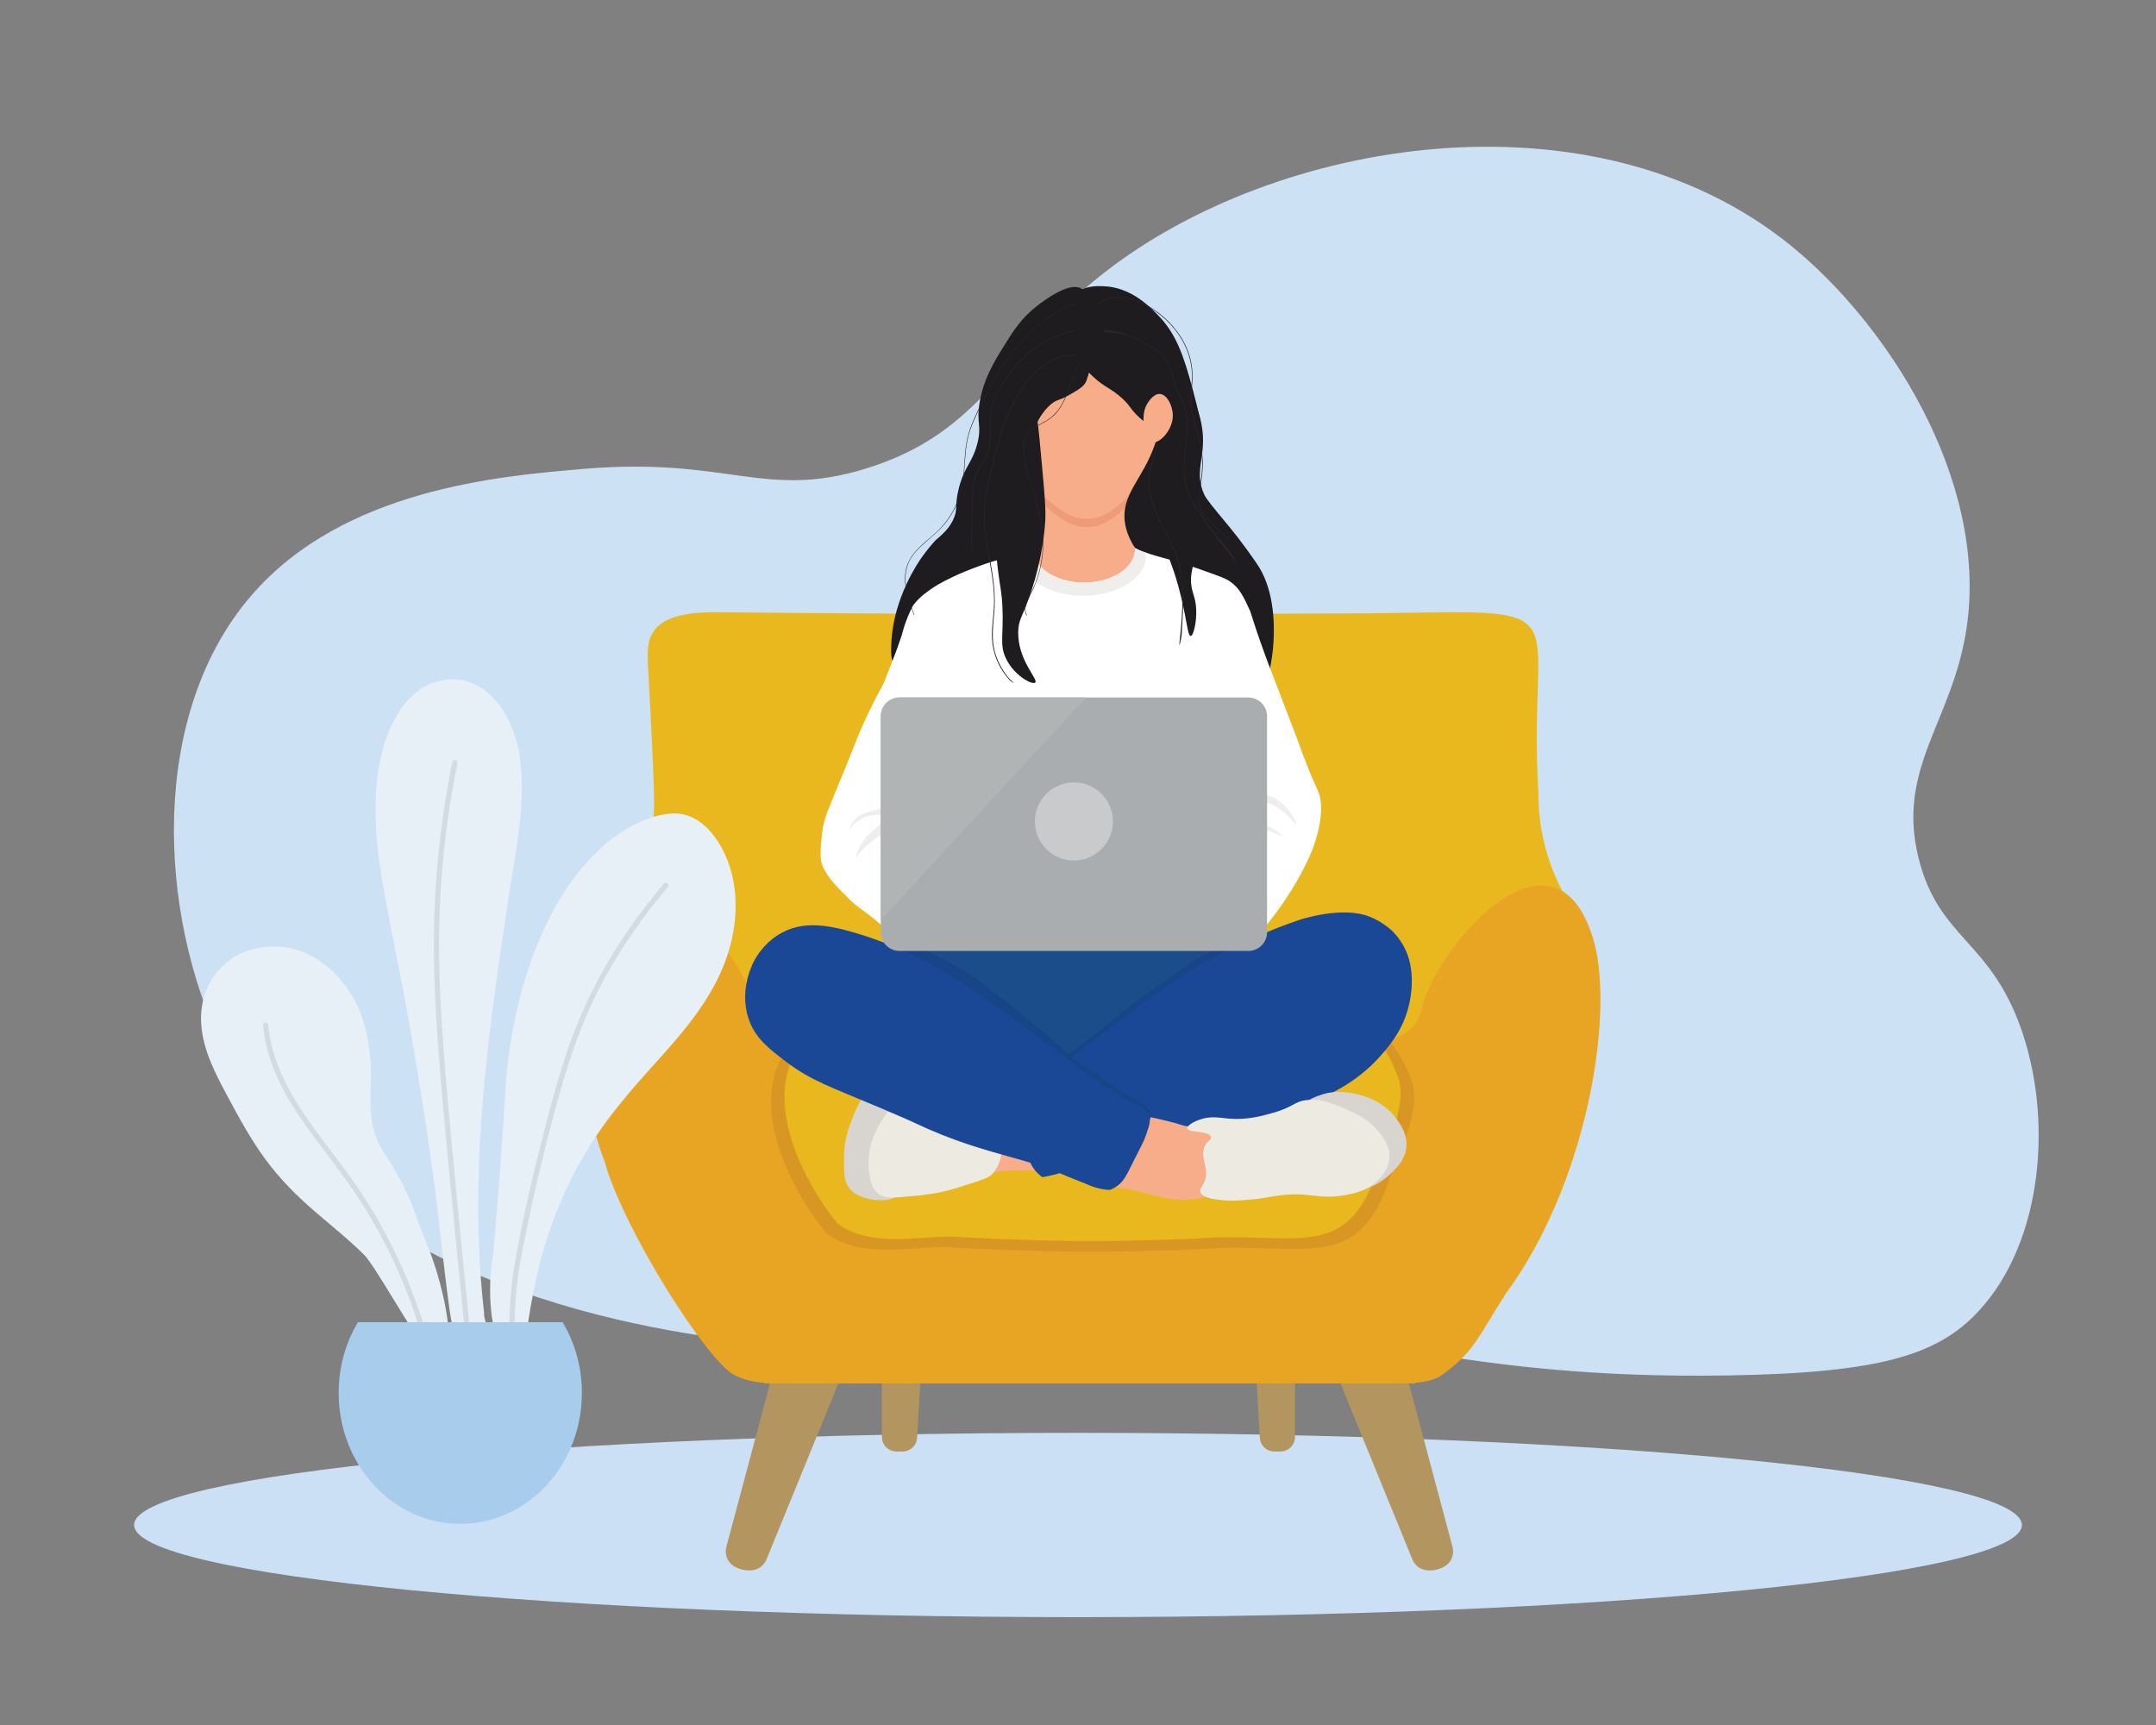 <?xml version="1.0" encoding="UTF-8"?>
<svg xmlns="http://www.w3.org/2000/svg" xmlns:xlink="http://www.w3.org/1999/xlink" width="5000" height="4000" viewBox="0 0 5000 4000">
<rect x="0" y="0" width="5000" height="4000" fill="#808080" stroke="none"/>
<defs>
<clipPath id="clip-0">

</clipPath>
<clipPath id="clip-1">
<path clip-rule="nonzero" d="M 1754.828 3082 C 1572.699 3013.77 1394.281 2928.199 1221.078 2838.578 C 1122.48 2787.551 1026.551 2731.43 930.945 2674.719 C 837.457 2619.27 741.781 2567.648 648.715 2511.512 C 552.27 2453.34 463.898 2383.879 398.883 2288.988 C 341.375 2205.07 302.508 2108.27 282.941 2007.621 C 242.578 1800 289.93 1586.699 403.035 1411.379 C 522.238 1226.602 704.172 1093.488 908.863 1028.23 C 1017.641 993.551 1131.602 977.148 1245.371 977.461 C 1365.18 977.781 1481.48 999.77 1597.699 1028.07 C 1712.121 1055.93 1826.801 1085.34 1944.941 1088.391 C 2047.93 1091.059 2150.93 1075.93 2249.969 1047.039 C 2453.309 987.73 2638.281 873.52 2804.262 740.66 C 2887.922 673.691 2967.762 601.398 3043.641 525.199 C 3109.602 458.961 3174.559 391.609 3254.699 343.398 C 3415.68 246.539 3612.5 238.121 3790.852 279.789 C 3982.398 324.551 4155.32 439.09 4262.172 611.199 C 4311.539 690.719 4344.699 779.512 4371.828 869.34 C 4401.73 968.379 4418.309 1072.07 4419.691 1175.84 C 4422.57 1392.27 4322.41 1587.172 4295.141 1798.551 C 4281.16 1906.922 4286.891 2020.73 4337.102 2119.07 C 4355.391 2154.879 4377.781 2187.621 4404.691 2217.031 C 4433.461 2248.48 4463.039 2278.32 4488.031 2313.262 C 4583.191 2446.262 4652.52 2616.93 4639.051 2784.422 C 4623.789 2974.141 4493.121 3114.922 4332.738 3193 C 4279.238 3219.039 4221.941 3239.98 4163.879 3251.719 C 4106.879 3263.238 4048.699 3265.199 3990.789 3266.48 C 3931.73 3267.781 3872.809 3267.059 3813.879 3262.461 C 3652.34 3249.84 3496.648 3202.281 3334.922 3190.641 C 3138.02 3176.461 2940.781 3193.109 2744.078 3202.809 C 2528.879 3213.43 2312.891 3213.891 2099.891 3176.16 C 1982.379 3155.34 1867.039 3123.539 1754.828 3082 C 1748.66 3079.711 1746.012 3089.852 1752.129 3092.109 C 1976.18 3175.078 2210.68 3214.371 2448.281 3219.301 C 2657.488 3223.648 2865.93 3203.18 3074.891 3197.148 C 3174.578 3194.27 3274.5 3195.051 3373.879 3204.359 C 3451.828 3211.66 3527.82 3226.629 3604.32 3242.781 C 3691.691 3261.211 3780.52 3272.512 3869.621 3276.328 C 3983.828 3281.23 4105.898 3282.281 4216.66 3249.379 C 4338.531 3213.172 4458.18 3147.629 4541.738 3047.57 C 4605.078 2971.73 4643.23 2877.262 4649.738 2777.211 C 4656.102 2679.52 4634 2581.82 4597.578 2492.109 C 4572.102 2429.371 4539.551 2369.07 4500.98 2313.871 C 4477.16 2279.781 4449.66 2249.73 4421.309 2219.711 C 4390.352 2186.949 4364.609 2151.16 4344.191 2110.41 C 4227.52 1877.609 4357.02 1615.051 4407.57 1383.609 C 4448.621 1195.75 4427.82 1004.52 4367.719 823.211 C 4337.949 733.371 4301.23 646.539 4246.789 569.422 C 4182.211 477.93 4097.43 402.441 4000.891 348.859 C 3871.059 276.801 3717.711 241.199 3570.488 245.648 C 3461.012 248.961 3350.898 274.84 3255.23 330.98 C 3176.73 377.031 3112.02 441.34 3048 506.121 C 2740.84 816.891 2332.949 1118.191 1880.09 1073.891 C 1752.52 1061.41 1629.488 1022.199 1504.391 995.77 C 1392.121 972.051 1277.781 961.809 1163.289 969.672 C 946.461 984.57 733.328 1062.309 566.215 1207.75 C 415.039 1339.32 302.531 1522.879 268.809 1725.43 C 235.492 1925.539 280.551 2141.102 397.703 2305.148 C 461.301 2394.211 545.25 2460.66 636.934 2516.539 C 732.941 2575.059 832.125 2628.211 928.824 2685.57 C 1028.07 2744.43 1127.73 2802.539 1230.32 2855.031 C 1309.199 2895.398 1389.488 2933.238 1469.68 2970.762 C 1562.539 3014.219 1656.25 3056.199 1752.129 3092.109 C 1758.289 3094.422 1760.941 3084.289 1754.828 3082 Z M 1754.828 3082 "/>
</clipPath>
<clipPath id="clip-2">
<path clip-rule="nonzero" d="M 1754.828 3082 C 1572.699 3013.77 1394.281 2928.199 1221.078 2838.578 C 1122.48 2787.551 1026.551 2731.43 930.945 2674.719 C 837.457 2619.27 741.781 2567.648 648.715 2511.512 C 552.27 2453.34 463.898 2383.879 398.883 2288.988 C 341.375 2205.07 302.508 2108.27 282.941 2007.621 C 242.578 1800 289.93 1586.699 403.035 1411.379 C 522.238 1226.602 704.172 1093.488 908.863 1028.23 C 1017.641 993.551 1131.602 977.148 1245.371 977.461 C 1365.18 977.781 1481.48 999.77 1597.699 1028.07 C 1712.121 1055.93 1826.801 1085.34 1944.941 1088.391 C 2047.93 1091.059 2150.93 1075.93 2249.969 1047.039 C 2453.309 987.73 2638.281 873.52 2804.262 740.66 C 2887.922 673.691 2967.762 601.398 3043.641 525.199 C 3109.602 458.961 3174.559 391.609 3254.699 343.398 C 3415.68 246.539 3612.5 238.121 3790.852 279.789 C 3982.398 324.551 4155.32 439.09 4262.172 611.199 C 4311.539 690.719 4344.699 779.512 4371.828 869.34 C 4401.73 968.379 4418.309 1072.07 4419.691 1175.84 C 4422.57 1392.27 4322.41 1587.172 4295.141 1798.551 C 4281.16 1906.922 4286.891 2020.73 4337.102 2119.07 C 4355.391 2154.879 4377.781 2187.621 4404.691 2217.031 C 4433.461 2248.48 4463.039 2278.32 4488.031 2313.262 C 4583.191 2446.262 4652.52 2616.93 4639.051 2784.422 C 4623.789 2974.141 4493.121 3114.922 4332.738 3193 C 4279.238 3219.039 4221.941 3239.98 4163.879 3251.719 C 4106.879 3263.238 4048.699 3265.199 3990.789 3266.48 C 3931.73 3267.781 3872.809 3267.059 3813.879 3262.461 C 3652.34 3249.84 3496.648 3202.281 3334.922 3190.641 C 3138.02 3176.461 2940.781 3193.109 2744.078 3202.809 C 2528.879 3213.43 2312.891 3213.891 2099.891 3176.16 C 1982.379 3155.34 1867.039 3123.539 1754.828 3082 C 1748.66 3079.711 1746.012 3089.852 1752.129 3092.109 C 1976.18 3175.078 2210.68 3214.371 2448.281 3219.301 C 2657.488 3223.648 2865.93 3203.18 3074.891 3197.148 C 3174.578 3194.27 3274.5 3195.051 3373.879 3204.359 C 3451.828 3211.66 3527.82 3226.629 3604.32 3242.781 C 3691.691 3261.211 3780.52 3272.512 3869.621 3276.328 C 3983.828 3281.23 4105.898 3282.281 4216.66 3249.379 C 4338.531 3213.172 4458.18 3147.629 4541.738 3047.57 C 4605.078 2971.73 4643.23 2877.262 4649.738 2777.211 C 4656.102 2679.52 4634 2581.82 4597.578 2492.109 C 4572.102 2429.371 4539.551 2369.07 4500.98 2313.871 C 4477.16 2279.781 4449.66 2249.73 4421.309 2219.711 C 4390.352 2186.949 4364.609 2151.16 4344.191 2110.41 C 4227.52 1877.609 4357.02 1615.051 4407.57 1383.609 C 4448.621 1195.75 4427.82 1004.52 4367.719 823.211 C 4337.949 733.371 4301.23 646.539 4246.789 569.422 C 4182.211 477.93 4097.43 402.441 4000.891 348.859 C 3871.059 276.801 3717.711 241.199 3570.488 245.648 C 3461.012 248.961 3350.898 274.84 3255.23 330.98 C 3176.73 377.031 3112.02 441.34 3048 506.121 C 2740.84 816.891 2332.949 1118.191 1880.09 1073.891 C 1752.52 1061.41 1629.488 1022.199 1504.391 995.77 C 1392.121 972.051 1277.781 961.809 1163.289 969.672 C 946.461 984.57 733.328 1062.309 566.215 1207.75 C 415.039 1339.32 302.531 1522.879 268.809 1725.43 C 235.492 1925.539 280.551 2141.102 397.703 2305.148 C 461.301 2394.211 545.25 2460.66 636.934 2516.539 C 732.941 2575.059 832.125 2628.211 928.824 2685.57 C 1028.07 2744.43 1127.73 2802.539 1230.32 2855.031 C 1309.199 2895.398 1389.488 2933.238 1469.68 2970.762 C 1562.539 3014.219 1656.25 3056.199 1752.129 3092.109 C 1758.289 3094.422 1760.941 3084.289 1754.828 3082 "/>
</clipPath>
<linearGradient id="linear-pattern-0" gradientUnits="userSpaceOnUse" x1="-0.005" y1="0" x2="1.001" y2="0" gradientTransform="matrix(4392.71, 0, 0, 4392.71, 258.125, 1762.08)">
<stop offset="0" stop-color="rgb(91.763%, 95.293%, 98.038%)" stop-opacity="1"/>
<stop offset="0.016" stop-color="rgb(91.637%, 95.201%, 98.009%)" stop-opacity="1"/>
<stop offset="0.031" stop-color="rgb(91.322%, 94.975%, 97.937%)" stop-opacity="1"/>
<stop offset="0.047" stop-color="rgb(90.947%, 94.704%, 97.85%)" stop-opacity="1"/>
<stop offset="0.062" stop-color="rgb(90.57%, 94.432%, 97.765%)" stop-opacity="1"/>
<stop offset="0.078" stop-color="rgb(90.195%, 94.16%, 97.678%)" stop-opacity="1"/>
<stop offset="0.094" stop-color="rgb(89.818%, 93.89%, 97.592%)" stop-opacity="1"/>
<stop offset="0.109" stop-color="rgb(89.442%, 93.619%, 97.505%)" stop-opacity="1"/>
<stop offset="0.125" stop-color="rgb(89.066%, 93.347%, 97.418%)" stop-opacity="1"/>
<stop offset="0.141" stop-color="rgb(88.69%, 93.076%, 97.333%)" stop-opacity="1"/>
<stop offset="0.156" stop-color="rgb(88.313%, 92.804%, 97.246%)" stop-opacity="1"/>
<stop offset="0.172" stop-color="rgb(87.938%, 92.534%, 97.16%)" stop-opacity="1"/>
<stop offset="0.188" stop-color="rgb(87.561%, 92.262%, 97.073%)" stop-opacity="1"/>
<stop offset="0.203" stop-color="rgb(87.186%, 91.991%, 96.988%)" stop-opacity="1"/>
<stop offset="0.219" stop-color="rgb(86.809%, 91.719%, 96.901%)" stop-opacity="1"/>
<stop offset="0.234" stop-color="rgb(86.432%, 91.447%, 96.814%)" stop-opacity="1"/>
<stop offset="0.25" stop-color="rgb(86.057%, 91.177%, 96.729%)" stop-opacity="1"/>
<stop offset="0.266" stop-color="rgb(85.68%, 90.906%, 96.642%)" stop-opacity="1"/>
<stop offset="0.281" stop-color="rgb(85.304%, 90.634%, 96.556%)" stop-opacity="1"/>
<stop offset="0.297" stop-color="rgb(84.927%, 90.363%, 96.469%)" stop-opacity="1"/>
<stop offset="0.312" stop-color="rgb(84.552%, 90.091%, 96.382%)" stop-opacity="1"/>
<stop offset="0.328" stop-color="rgb(84.175%, 89.819%, 96.297%)" stop-opacity="1"/>
<stop offset="0.344" stop-color="rgb(83.8%, 89.549%, 96.21%)" stop-opacity="1"/>
<stop offset="0.359" stop-color="rgb(83.423%, 89.278%, 96.124%)" stop-opacity="1"/>
<stop offset="0.375" stop-color="rgb(83.047%, 89.006%, 96.037%)" stop-opacity="1"/>
<stop offset="0.391" stop-color="rgb(82.671%, 88.734%, 95.952%)" stop-opacity="1"/>
<stop offset="0.406" stop-color="rgb(82.295%, 88.463%, 95.865%)" stop-opacity="1"/>
<stop offset="0.422" stop-color="rgb(81.918%, 88.193%, 95.778%)" stop-opacity="1"/>
<stop offset="0.438" stop-color="rgb(81.543%, 87.921%, 95.692%)" stop-opacity="1"/>
<stop offset="0.453" stop-color="rgb(81.166%, 87.65%, 95.605%)" stop-opacity="1"/>
<stop offset="0.469" stop-color="rgb(80.791%, 87.378%, 95.52%)" stop-opacity="1"/>
<stop offset="0.484" stop-color="rgb(80.414%, 87.106%, 95.433%)" stop-opacity="1"/>
<stop offset="0.5" stop-color="rgb(80.038%, 86.836%, 95.348%)" stop-opacity="1"/>
<stop offset="0.516" stop-color="rgb(79.662%, 86.565%, 95.261%)" stop-opacity="1"/>
<stop offset="0.531" stop-color="rgb(79.286%, 86.293%, 95.174%)" stop-opacity="1"/>
<stop offset="0.547" stop-color="rgb(78.909%, 86.021%, 95.088%)" stop-opacity="1"/>
<stop offset="0.562" stop-color="rgb(78.534%, 85.75%, 95.001%)" stop-opacity="1"/>
<stop offset="0.578" stop-color="rgb(78.157%, 85.478%, 94.916%)" stop-opacity="1"/>
<stop offset="0.594" stop-color="rgb(77.782%, 85.208%, 94.829%)" stop-opacity="1"/>
<stop offset="0.609" stop-color="rgb(77.405%, 84.937%, 94.743%)" stop-opacity="1"/>
<stop offset="0.625" stop-color="rgb(77.029%, 84.665%, 94.656%)" stop-opacity="1"/>
<stop offset="0.641" stop-color="rgb(76.653%, 84.393%, 94.569%)" stop-opacity="1"/>
<stop offset="0.656" stop-color="rgb(76.277%, 84.122%, 94.484%)" stop-opacity="1"/>
<stop offset="0.672" stop-color="rgb(75.9%, 83.852%, 94.397%)" stop-opacity="1"/>
<stop offset="0.688" stop-color="rgb(75.525%, 83.58%, 94.312%)" stop-opacity="1"/>
<stop offset="0.703" stop-color="rgb(75.148%, 83.308%, 94.225%)" stop-opacity="1"/>
<stop offset="0.719" stop-color="rgb(74.773%, 83.037%, 94.138%)" stop-opacity="1"/>
<stop offset="0.734" stop-color="rgb(74.396%, 82.765%, 94.052%)" stop-opacity="1"/>
<stop offset="0.75" stop-color="rgb(74.02%, 82.495%, 93.965%)" stop-opacity="1"/>
<stop offset="0.766" stop-color="rgb(73.643%, 82.224%, 93.88%)" stop-opacity="1"/>
<stop offset="0.781" stop-color="rgb(73.268%, 81.952%, 93.793%)" stop-opacity="1"/>
<stop offset="0.797" stop-color="rgb(72.891%, 81.68%, 93.707%)" stop-opacity="1"/>
<stop offset="0.812" stop-color="rgb(72.516%, 81.409%, 93.62%)" stop-opacity="1"/>
<stop offset="0.828" stop-color="rgb(72.139%, 81.137%, 93.533%)" stop-opacity="1"/>
<stop offset="0.844" stop-color="rgb(71.762%, 80.867%, 93.448%)" stop-opacity="1"/>
<stop offset="0.859" stop-color="rgb(71.387%, 80.595%, 93.361%)" stop-opacity="1"/>
<stop offset="0.875" stop-color="rgb(71.01%, 80.324%, 93.275%)" stop-opacity="1"/>
<stop offset="0.891" stop-color="rgb(70.634%, 80.052%, 93.188%)" stop-opacity="1"/>
<stop offset="0.906" stop-color="rgb(70.258%, 79.781%, 93.103%)" stop-opacity="1"/>
<stop offset="0.922" stop-color="rgb(69.882%, 79.51%, 93.016%)" stop-opacity="1"/>
<stop offset="0.938" stop-color="rgb(69.505%, 79.239%, 92.929%)" stop-opacity="1"/>
<stop offset="0.953" stop-color="rgb(69.13%, 78.967%, 92.844%)" stop-opacity="1"/>
<stop offset="0.969" stop-color="rgb(68.753%, 78.696%, 92.757%)" stop-opacity="1"/>
<stop offset="0.984" stop-color="rgb(68.378%, 78.424%, 92.671%)" stop-opacity="1"/>
<stop offset="1" stop-color="rgb(68.016%, 78.163%, 92.587%)" stop-opacity="1"/>
</linearGradient>
</defs>

<g clip-path="url(#clip-0)">
<g clip-path="url(#clip-1)">
<g clip-path="url(#clip-2)">
<path fill-rule="nonzero" fill="url(#linear-pattern-0)" d="M 235.492 238.121 L 235.492 3282.281 L 4656.102 3282.281 L 4656.102 238.121 Z M 235.492 238.121 "/>
</g>
</g>
</g>
<path fill-rule="nonzero" fill="rgb(80.077%, 88.281%, 95.702%)" fill-opacity="1" d="M 1772.191 3116.781 C 1526.531 3087.25 791.715 2998.898 514.965 2425.262 C 365.57 2115.602 345.57 1656.059 582.738 1381.059 C 795.742 1134.078 1157.719 1103.738 1355.371 1087.172 C 1689.18 1059.191 1771.559 1158.531 2006.012 1087.172 C 2282.988 1002.871 2327.289 815.738 2558.379 634.219 C 2958.07 320.281 3690.988 200.301 4147.699 565.07 C 4376.41 747.738 4610.602 1111.691 4561.129 1453.672 C 4529.531 1672.051 4397 1779.629 4449.301 1989.602 C 4495.898 2176.711 4613.148 2177.91 4686.512 2383.77 C 4760.488 2591.352 4739.629 2877.73 4588.238 3040.719 C 4494.828 3141.281 4362.199 3183.59 4008.762 3189.391 C 3379.93 3199.711 3159.078 3076.289 2639.711 3058 C 2113.949 3039.488 2160.629 3163.48 1772.191 3116.781 "/>
<path fill-rule="nonzero" fill="rgb(79.688%, 87.889%, 96.094%)" fill-opacity="1" d="M 4689 3536.211 C 4689 3654.211 3708.949 3749.879 2500 3749.879 C 1291.051 3749.879 311 3654.211 311 3536.211 C 311 3418.211 1291.051 3322.551 2500 3322.551 C 3708.949 3322.551 4689 3418.211 4689 3536.211 "/>
<path fill-rule="nonzero" fill="rgb(70.117%, 58.397%, 37.256%)" fill-opacity="1" d="M 3368.551 3586.969 C 3373.148 3604.199 3366.078 3622.609 3350.82 3631.82 C 3346.012 3634.719 3340.43 3637.281 3334.012 3639.07 C 3324.711 3641.66 3316.059 3641.961 3308.57 3641.16 C 3293.82 3639.602 3281.148 3629.961 3275.539 3616.219 C 3216.801 3472.52 3158.07 3328.809 3099.328 3185.102 C 3090.602 3163.738 3101.461 3139.41 3123.199 3131.641 C 3147.031 3123.121 3170.871 3114.609 3194.711 3106.09 C 3217 3098.121 3241.352 3110.898 3247.461 3133.77 L 3368.551 3586.969 "/>
<path fill-rule="nonzero" fill="rgb(70.117%, 58.397%, 37.256%)" fill-opacity="1" d="M 1684.449 3586.969 C 1679.852 3604.199 1686.91 3622.609 1702.18 3631.82 C 1706.98 3634.719 1712.57 3637.281 1718.988 3639.07 C 1728.289 3641.66 1736.941 3641.961 1744.422 3641.16 C 1759.18 3639.602 1771.852 3629.961 1777.461 3616.219 C 1836.191 3472.52 1894.93 3328.809 1953.66 3185.102 C 1962.391 3163.738 1951.531 3139.41 1929.801 3131.641 C 1905.961 3123.121 1882.129 3114.609 1858.289 3106.09 C 1835.988 3098.121 1811.648 3110.898 1805.539 3133.77 L 1684.449 3586.969 "/>
<path fill-rule="nonzero" fill="rgb(70.117%, 58.397%, 37.256%)" fill-opacity="1" d="M 2093.129 3365.82 L 2079.031 3365.82 C 2060.398 3365.82 2045.289 3350.711 2045.289 3332.078 L 2045.289 3200.859 C 2045.289 3182.23 2060.398 3167.121 2079.031 3167.121 L 2093.129 3167.121 C 2098.059 3167.91 2107.469 3170.078 2116.988 3177 C 2127.559 3184.68 2132.66 3194.121 2134.77 3198.699 C 2132.141 3243.16 2129.512 3287.621 2126.879 3332.078 C 2126.879 3350.711 2111.77 3365.82 2093.129 3365.82 "/>
<path fill-rule="nonzero" fill="rgb(70.117%, 58.397%, 37.256%)" fill-opacity="1" d="M 2955.41 3365.82 L 2969.512 3365.82 C 2988.141 3365.82 3003.25 3350.711 3003.25 3332.078 L 3003.25 3200.859 C 3003.25 3182.23 2988.141 3167.121 2969.512 3167.121 L 2955.41 3167.121 C 2950.488 3167.91 2941.078 3170.078 2931.551 3177 C 2920.98 3184.68 2915.879 3194.121 2913.77 3198.699 C 2916.398 3243.16 2919.031 3287.621 2921.672 3332.078 C 2921.672 3350.711 2936.77 3365.82 2955.41 3365.82 "/>
<path fill-rule="nonzero" fill="rgb(91.406%, 72.069%, 11.768%)" fill-opacity="1" d="M 3653.289 2115.738 C 3630.828 2083.238 3601.43 2032.301 3583.551 1964.41 C 3570.57 1915.102 3567.512 1871.441 3567.781 1838.281 C 3540.629 1391.09 3685.539 1415.539 3173.289 1422.191 C 2660.539 1424.91 2215.77 1425.398 1653.91 1419.5 C 1570.449 1420.031 1532.359 1439.121 1515.41 1464.512 C 1500.359 1487.051 1500.871 1512.68 1503.789 1563.871 C 1503.789 1563.871 1513.711 1737.82 1516.309 1828.871 C 1517.809 1881.469 1517.281 1925.051 1498.738 1973.031 C 1485.531 2007.23 1476.82 2022.148 1461.25 2039.25 C 1431 2072.461 1402.16 2074.461 1410.691 2100.988 C 1421.059 2139.031 1497.891 2195.449 1592.762 2272.539 C 1694.129 2350.441 1771.82 2437.859 1775.98 2439.969 C 1871.66 2508.27 1933.809 2499.48 2088.66 2501.34 C 2211.328 2498.852 2428.809 2531.578 2488.711 2533.879 C 2558.852 2527.301 2569.121 2540.109 2658.371 2527.102 C 3084.969 2468.121 3150.602 2545.219 3298.109 2437.52 C 3308.539 2428.75 3314.531 2420.512 3329.621 2404.461 C 3351.391 2381.32 3368.941 2365.961 3385.75 2350.672 C 3418.41 2320.941 3517.91 2233.051 3653.289 2115.738 "/>
<path fill-rule="nonzero" fill="rgb(91.014%, 64.647%, 13.719%)" fill-opacity="1" d="M 3698.93 2192.059 C 3613.078 1866.031 3324.172 2198.09 3295.648 2345.461 C 3268.859 2435.629 3159.23 2408.969 3089.148 2416.898 C 2996.93 2424.109 2721.578 2427.301 2722.828 2429.109 C 2570.129 2417.078 2381.23 2425.781 2310.648 2429.148 C 1452.359 2407.719 1957.852 2422.359 1575.23 2091.488 C 1247.461 1902.57 1334.16 2528.672 1401.941 2692.461 C 1444.859 2850.27 1644.59 3164.328 1705.289 3189.43 C 1725.641 3199.691 1748.57 3204.73 1772.898 3206.699 L 1772.898 3207.91 L 3282.219 3207.91 L 3282.219 3206.27 C 3305.012 3204.609 3324.809 3200.219 3339.91 3191.191 C 3418.781 3136.738 3429.84 3095.922 3492.82 2998.809 C 3677.309 2747.129 3741.621 2368.102 3698.93 2192.059 "/>
<path fill-rule="nonzero" fill="rgb(84.764%, 59.18%, 13.719%)" fill-opacity="1" d="M 3271.16 2499.969 C 3205.879 2327.121 3073.789 2333.469 2907.262 2323.789 C 2753.621 2306.48 2627.859 2313.211 2423.23 2313.488 C 2186.09 2312.629 1948.191 2328.09 1883.371 2373.629 C 1695.18 2505.328 1829.391 2752.84 1915.77 2859.211 C 2000.941 2925.672 2138.07 2883.781 2216.629 2893.27 C 2409.301 2902.77 2544.91 2906.609 2782.012 2896.699 C 3019.25 2877.102 3150.578 2961.02 3224.641 2726.988 C 3263.578 2636.828 3295.672 2553.371 3271.16 2499.969 "/>
<path fill-rule="nonzero" fill="rgb(91.406%, 72.069%, 11.768%)" fill-opacity="1" d="M 3240.051 2492.078 C 3177.578 2325.691 3048.379 2332.531 2889.898 2323.199 C 2744.789 2306.711 2622.73 2313.199 2427.781 2313.441 C 2198.691 2312.82 1977.191 2327.219 1912.422 2369.898 C 1728.352 2495.469 1860.219 2736.359 1941.66 2836.211 C 2023.32 2899.98 2156.219 2859.609 2230.98 2868.879 C 2416.75 2878.07 2546.289 2881.57 2773.461 2872.02 C 3002.68 2853.422 3125.531 2934.75 3197.629 2703.789 C 3235.719 2617.539 3262.328 2542.68 3240.051 2492.078 "/>
<path fill-rule="nonzero" fill="rgb(90.625%, 93.75%, 96.875%)" fill-opacity="1" d="M 1674.621 1967.762 C 1650.77 1923.23 1610.988 1882.301 1556.551 1886.48 C 1510.398 1890.031 1464.531 1911.73 1427.559 1938.789 C 1353.719 1992.852 1300.609 2070.711 1262.359 2152.961 C 1222.73 2238.199 1197.98 2328.93 1183.441 2421.629 C 1171.66 2496.68 1173.578 2523.238 1160.16 2706.211 C 1153.84 2792.391 1147.691 2862.441 1143.57 2907.281 C 1134.141 2965.301 1135.922 3011.379 1139.281 3042.41 C 1145.699 3101.68 1161.031 3109.102 1167.172 3111.039 C 1190.898 3118.551 1220.621 3081.789 1222.93 3078.871 C 1226.801 3051.328 1233.051 3012.691 1243.289 2966.578 C 1245.641 2955.961 1248.789 2941.789 1253.359 2924.289 C 1276.73 2834.922 1310.809 2752.988 1357.738 2673.602 C 1405.469 2592.84 1464.32 2526.469 1527.172 2456.91 C 1590.5 2386.82 1652.48 2312.93 1684.34 2222.648 C 1713.172 2140.922 1716.359 2045.711 1674.621 1967.762 "/>
<path fill-rule="nonzero" fill="rgb(90.625%, 93.75%, 96.875%)" fill-opacity="1" d="M 1179.82 2078.91 C 1196.141 1971.5 1220.871 1861.07 1205.039 1752.238 C 1193.25 1671.219 1138.141 1570.23 1042.969 1575.512 C 943.668 1581.012 895.875 1685.852 880.113 1770.879 C 860.727 1875.469 874.445 1981.32 893.875 2084.82 C 913.484 2189.25 935.168 2293.23 953.434 2397.922 C 972.113 2504.98 988.91 2612.371 1003.809 2720.02 C 1018.461 2825.801 1027.879 2932.289 1042.711 3038.012 C 1046.191 3062.852 1051.199 3087.27 1060.02 3110.809 C 1067.281 3130.211 1085.969 3143.469 1107.238 3137.621 C 1125.871 3132.5 1141.359 3109.922 1134.051 3090.398 C 1129.078 3077.121 1125.379 3063.68 1122.461 3050.121 C 1122.75 3047.93 1122.828 3045.691 1122.57 3043.41 C 1097.871 2827.961 1110.059 2610.59 1135.461 2395.809 C 1147.98 2289.871 1163.801 2184.359 1179.82 2078.91 "/>
<path fill-rule="nonzero" fill="rgb(90.625%, 93.75%, 96.875%)" fill-opacity="1" d="M 1038.469 3066 C 1027.988 2979.66 995.574 2898.699 995.574 2898.699 C 950.199 2785.352 960.984 2803.309 944.977 2769.309 C 900.023 2673.828 883.746 2677.07 867.77 2622.859 C 851.84 2568.789 864.105 2509.781 858.891 2453.852 C 853.598 2397.07 839.141 2339.172 805.602 2292.078 C 774.801 2248.84 731.605 2213.07 679.215 2200.02 C 630.105 2187.789 573.676 2196.211 532.457 2226.449 C 485.293 2261.051 462.641 2316.559 466.633 2374.578 C 470.836 2435.609 499.461 2489.531 527.801 2542.461 C 554.594 2592.5 581.871 2642.57 615.594 2688.371 C 648.211 2732.648 686.023 2771.051 727.535 2806.98 C 766.828 2840.988 807.758 2873.23 844.641 2909.922 C 869.965 2935.121 961.23 3100.27 976.27 3108.898 C 987.078 3115.09 995.016 3117.891 1004.148 3117.48 C 1006.488 3117.371 1020.5 3116.531 1029.891 3106.75 C 1041.488 3094.68 1039.648 3075.648 1038.469 3066 "/>
<path fill-rule="nonzero" fill="rgb(82.812%, 85.938%, 88.672%)" fill-opacity="1" d="M 1199.762 3184.379 C 1190.969 3107.09 1190.969 3028.59 1202.48 2951.57 C 1208.031 2914.461 1215.852 2877.68 1223.34 2840.93 C 1231.75 2799.68 1240.871 2758.578 1250.711 2717.648 C 1269.238 2640.621 1288.711 2563.621 1311.852 2487.828 C 1331.898 2422.141 1356.07 2358.211 1387.219 2296.949 C 1425.289 2222.102 1471.82 2151.609 1524.441 2086.211 C 1532.309 2076.422 1540.328 2066.738 1548.461 2057.172 C 1553.43 2051.309 1544.98 2042.781 1539.969 2048.68 C 1482.828 2116 1431.75 2188.59 1389.738 2266.32 C 1357.781 2325.48 1331.699 2387.379 1310.809 2451.27 C 1284.891 2530.531 1264.512 2611.551 1244.512 2692.461 C 1225.32 2770.039 1208.012 2848.371 1194.352 2927.121 C 1181.738 2999.852 1178.57 3073.84 1184.219 3147.43 C 1185.172 3159.77 1186.359 3172.09 1187.762 3184.379 C 1188.629 3191.969 1200.641 3192.059 1199.762 3184.379 "/>
<path fill-rule="nonzero" fill="rgb(82.812%, 85.938%, 88.672%)" fill-opacity="1" d="M 1092.711 3112.531 C 1081.898 3004.109 1070.82 2895.711 1060.359 2787.25 C 1051.512 2695.531 1042.75 2603.801 1034.93 2512 C 1027.988 2430.43 1021.949 2348.73 1019.461 2266.891 C 1017.238 2193.961 1018.102 2120.949 1023.051 2048.141 C 1028.531 1967.648 1038.75 1887.52 1053.34 1808.172 C 1055.711 1795.289 1058.199 1782.43 1060.789 1769.602 C 1062.309 1762.051 1050.738 1758.828 1049.211 1766.398 C 1032.512 1849.27 1020.371 1933.059 1013.379 2017.309 C 1007.301 2090.609 1005.309 2164.16 1006.73 2237.691 C 1008.281 2317.68 1013.578 2397.551 1020.051 2477.281 C 1027.512 2569.41 1036.422 2661.422 1045.129 2753.43 C 1055.191 2859.82 1066.109 2966.121 1076.711 3072.461 C 1078.039 3085.82 1079.371 3099.172 1080.711 3112.531 C 1081.461 3120.148 1093.469 3120.219 1092.711 3112.531 "/>
<path fill-rule="nonzero" fill="rgb(82.812%, 85.938%, 88.672%)" fill-opacity="1" d="M 610.227 2376.809 C 614.582 2430.051 632.758 2480.879 657.613 2527.859 C 683.68 2577.129 717.051 2621.988 750.648 2666.301 C 783.992 2710.27 817.012 2754.309 846.078 2801.281 C 874.184 2846.699 899.238 2894 921.039 2942.762 C 942.891 2991.629 961.371 3042.031 976.406 3093.41 C 978.234 3099.66 980.008 3105.93 981.738 3112.211 C 983.785 3119.641 995.367 3116.488 993.309 3109.02 C 979.105 3057.422 961.414 3006.859 940.508 2957.602 C 919.723 2908.641 895.68 2861.051 868.582 2815.281 C 840.676 2768.148 809.078 2723.648 776.02 2680.02 C 742.402 2635.648 708.086 2591.531 679.977 2543.371 C 653.352 2497.75 632.191 2448.238 624.359 2395.711 C 623.426 2389.441 622.742 2383.129 622.227 2376.809 C 621.602 2369.16 609.594 2369.102 610.227 2376.809 "/>
<path fill-rule="nonzero" fill="rgb(65.819%, 80.077%, 92.577%)" fill-opacity="1" d="M 830.117 3066 C 801.809 3113.309 785.379 3169.629 785.379 3230.078 C 785.379 3397.699 911.656 3533.578 1067.43 3533.578 C 1223.199 3533.578 1349.48 3397.699 1349.48 3230.078 C 1349.48 3169.629 1333.051 3113.309 1304.738 3066 L 830.117 3066 "/>
<path fill-rule="nonzero" fill="rgb(96.875%, 67.381%, 54.102%)" fill-opacity="1" d="M 2411.789 1131.441 C 2382.711 1150.43 2433.859 1246.578 2395.23 1278.59 C 2371.949 1297.879 2352.16 1303.57 2352.16 1303.57 C 2338.609 1307.461 2328.289 1307.219 2327.109 1311.859 C 2325.801 1317 2337.57 1320.711 2356.68 1336.172 C 2372.34 1348.852 2372.461 1352.719 2389.602 1365.891 C 2395.852 1370.691 2402.73 1375.379 2411.41 1380.66 C 2475.539 1419.738 2465.09 1445.328 2499.809 1454.809 C 2543.512 1466.738 2556.672 1425.281 2682.68 1377.68 C 2720.648 1363.328 2752.441 1356.52 2756.711 1335.609 C 2758.711 1325.77 2754.32 1314.039 2746.711 1306.75 C 2735.531 1296.039 2721.23 1297.602 2701.199 1295.219 C 2689.121 1293.781 2653.871 1289.602 2637.039 1274.93 C 2600.48 1243.039 2643.801 1155.422 2620.262 1142.941 C 2608.078 1136.488 2595.828 1159.969 2565.199 1168.559 C 2498.559 1187.262 2438.879 1113.738 2411.789 1131.441 "/>
<path fill-rule="nonzero" fill="rgb(93.75%, 60.352%, 47.069%)" fill-opacity="1" d="M 2689.531 1013.609 C 2689.238 1100.719 2627.621 1159.77 2613.73 1173.09 C 2592.039 1193.879 2562.379 1222.301 2520.699 1222.309 C 2480.711 1222.32 2450.539 1196.18 2422.75 1172.109 C 2406.961 1158.43 2385.23 1139.219 2369.43 1106.398 C 2369.43 1106.398 2349.148 1064.859 2351.871 1013.609 C 2356.512 926.16 2422.02 804.91 2520.699 804.91 C 2617.07 804.91 2689.84 918.551 2689.531 1013.609 "/>
<path fill-rule="nonzero" fill="rgb(96.875%, 67.381%, 54.102%)" fill-opacity="1" d="M 2689.531 994.461 C 2689.238 1081.57 2627.621 1140.621 2613.73 1153.941 C 2592.039 1174.73 2562.379 1203.148 2520.699 1203.16 C 2480.711 1203.172 2450.539 1177.031 2422.75 1152.961 C 2406.961 1139.281 2385.23 1120.07 2369.43 1087.25 C 2369.43 1087.25 2349.148 1045.711 2351.871 994.461 C 2356.512 907.012 2422.02 785.762 2520.699 785.762 C 2617.07 785.762 2689.84 899.41 2689.531 994.461 "/>
<path fill-rule="nonzero" fill="rgb(11.768%, 10.985%, 11.768%)" fill-opacity="1" d="M 2715.969 867.262 C 2736.309 863.281 2775.672 922.84 2786.852 986.379 C 2799.699 1059.371 2767.012 1090.102 2792.762 1146.84 C 2797.469 1157.219 2813.949 1177.059 2846.898 1216.73 C 2884.371 1261.84 2910.02 1300.379 2914.828 1307.301 C 2987.922 1412.66 2941.602 1613.422 2916.891 1614.34 C 2896.191 1615.121 2900.969 1475.27 2792.762 1398.852 C 2788.578 1395.898 2784.941 1393.551 2782.199 1391.828 C 2782.199 1391.828 2779.68 1390.309 2777.102 1388.871 C 2762.77 1380.922 2705.93 1372.871 2678.93 1343.141 C 2675.121 1338.949 2674.48 1337.371 2671.172 1332.469 C 2667.469 1327 2661.57 1319.391 2658.59 1315.621 C 2657.398 1314.121 2656.449 1312.84 2655.559 1311.559 C 2653.301 1308.281 2646.969 1299.371 2640.629 1286.301 C 2636.621 1278.012 2636.621 1276.398 2633.449 1271.93 C 2632.031 1269.93 2630.34 1267.871 2628.07 1264.16 C 2626.121 1260.98 2624.75 1258.23 2623.879 1256.379 C 2618.578 1246.578 2611.77 1231.398 2608.922 1212.102 C 2599.27 1146.879 2649.512 1112.371 2677.578 1032.648 C 2712.699 932.91 2695.27 871.309 2715.969 867.262 "/>
<path fill-rule="nonzero" fill="rgb(11.768%, 10.985%, 11.768%)" fill-opacity="1" d="M 2508.262 669.441 C 2480.211 651.91 2420.898 697.199 2405.879 708.68 C 2369.129 736.73 2349.969 767.102 2328.102 802.469 C 2304.809 840.16 2281.141 878.461 2271.988 932.641 C 2263.422 983.41 2278.148 985.602 2266.078 1030.262 C 2253.859 1075.512 2236.84 1080.309 2223.75 1131.719 C 2212.609 1175.488 2222.98 1179.75 2209.969 1206.371 C 2206.73 1213.012 2203.531 1217.629 2201.672 1220.262 C 2191.059 1235.199 2175.719 1247.781 2170.141 1252.199 C 2160.5 1262.73 2149.051 1276.32 2137.281 1292.949 C 2129.809 1303.48 2073.66 1384.629 2067.43 1485.191 C 2066.891 1494 2064.559 1531.621 2071.711 1533.039 C 2074.672 1533.621 2078.148 1527.809 2079.309 1526 C 2093.641 1503.48 2135.488 1497.16 2158.93 1483.969 C 2259.852 1427.18 2286.238 1425.801 2307.43 1391.09 C 2317.648 1374.359 2324.172 1364.359 2324.172 1297.301 C 2324.172 1243.41 2327.691 1189.109 2343.859 1108.75 C 2352.969 1063.43 2378.078 1025.84 2385.73 1013.691 C 2387.078 1011.559 2392.551 1003.039 2399.34 990.891 C 2405.82 979.289 2407.078 975.871 2410.602 969.781 C 2411.93 967.469 2421.988 950.34 2437.328 937.41 C 2451.66 925.34 2455.039 930.02 2480.488 915.359 C 2502.93 902.441 2514.5 895.77 2519.43 883 C 2521.301 878.141 2526.32 861.73 2528.93 853.199 C 2529.762 850.469 2530.449 848.211 2530.898 846.691 C 2532.469 837.77 2529.219 827.738 2524.988 789.07 C 2515.328 700.719 2524.27 679.441 2508.262 669.441 "/>
<path fill-rule="nonzero" fill="rgb(100%, 100%, 100%)" fill-opacity="1" d="M 3042.16 1973.852 C 2986.762 2105.691 2882.672 2207.852 2880.059 2205.77 C 2879.988 2205.711 2880 2205.609 2880 2205.551 C 2889.219 2064.238 2922.27 1989.648 2907.57 1913.172 C 2892.648 1835.551 2831.41 1788.59 2826.852 1785.199 C 2811 1773.398 2776.328 1751.57 2551.211 1744.84 C 2482.672 1742.789 2448.398 1741.762 2407.48 1744.84 C 2282.84 1754.199 2220.52 1758.891 2187.949 1792.09 C 2111.602 1869.91 2223.09 2011.941 2137.738 2187.828 C 2137.148 2189.051 2135.969 2189.621 2135.969 2189.621 C 2128.25 2195.82 2112.93 2190.672 2096.738 2181.922 C 2076.75 2171.121 2062.52 2161.852 2052.211 2152.578 C 2011.441 2115.93 2000.141 2111.441 1984.039 2098.219 C 1976.211 2091.789 1971.309 2086.719 1961.672 2077.059 C 1938.719 2054.059 1926.531 2041.672 1914.762 2021.711 C 1911.141 2015.559 1909.328 2012.48 1907.73 2008.57 C 1904 1999.461 1900.672 1986.02 1905.711 1940.191 C 1906.762 1930.672 1907.211 1925.02 1908.461 1918.449 C 1914.391 1887.461 1929.5 1857.641 1967.301 1763.711 C 1987.781 1712.809 1990.75 1703.809 2002.949 1676.922 C 2020.141 1639.039 2036.43 1608.02 2048.879 1585.531 C 2048.91 1585.48 2048.941 1585.422 2048.961 1585.359 C 2078.891 1511.07 2090.672 1476.68 2094.879 1460.121 C 2094.879 1460.121 2099.262 1440.852 2115.352 1407.941 C 2116.449 1405.711 2117.398 1404.07 2118.238 1402.98 C 2119.301 1401.602 2120.41 1400.27 2121.551 1398.988 C 2123.949 1395.898 2126.609 1392.859 2129.609 1389.82 C 2137.879 1381.422 2146.98 1374.738 2154.141 1369.469 C 2164.238 1362.051 2179.801 1351.672 2212.191 1336.559 C 2219.309 1333.23 2245.012 1321.398 2283.988 1307.84 C 2338.91 1288.738 2338.328 1298.262 2364.18 1284.5 C 2365.09 1284.02 2366.012 1283.512 2366.941 1283 C 2375.211 1278.441 2383.73 1273.148 2391.281 1269.828 C 2392.34 1269.359 2393.531 1270.141 2393.512 1271.301 C 2393.5 1271.609 2393.5 1271.922 2393.5 1272.23 C 2393.5 1287.18 2400.391 1301.109 2412.262 1312.809 C 2412.27 1312.82 2412.27 1312.82 2412.281 1312.82 C 2432.852 1335.629 2470.738 1350.922 2514.07 1350.922 C 2579.352 1350.922 2632.262 1316.23 2632.262 1273.43 C 2632.262 1273.391 2632.262 1273.359 2632.262 1273.32 C 2632.25 1272.102 2633.559 1271.32 2634.629 1271.922 C 2634.629 1271.93 2634.641 1271.93 2634.648 1271.93 C 2639.609 1274.719 2646.82 1278.18 2656.801 1281.16 C 2657.172 1281.27 2657.551 1281.379 2657.93 1281.488 C 2657.969 1281.5 2658.012 1281.52 2658.051 1281.531 C 2685.359 1292.051 2720.59 1296.602 2817.16 1332.371 C 2839.289 1340.57 2845.66 1343.379 2853.66 1349.129 C 2874.949 1364.43 2883.941 1383.449 2899.102 1416.66 C 2899.129 1416.719 2899.148 1416.781 2899.172 1416.84 C 2906.801 1441.02 2918.559 1476.922 2934.449 1520.27 C 2939.969 1535.352 2942.391 1541.48 2959.68 1586.531 C 2991.98 1670.66 3008.129 1712.719 3008.898 1714.91 C 3008.898 1714.91 3032.148 1781.859 3053.039 1826.141 C 3053.559 1827.25 3054.09 1828.34 3054.09 1828.34 C 3054.672 1829.531 3055.051 1830.262 3055.32 1830.828 C 3080.391 1882.852 3042.16 1973.852 3042.16 1973.852 "/>
<path fill-rule="nonzero" fill="rgb(93.75%, 93.359%, 92.969%)" fill-opacity="1" d="M 2657.371 1289.289 C 2657.371 1340.18 2592.281 1381.441 2511.98 1381.441 C 2431.68 1381.441 2366.59 1340.18 2366.59 1289.289 C 2366.59 1287.18 2366.711 1285.078 2366.941 1283 C 2376.07 1277.969 2385.52 1272.039 2393.621 1268.852 C 2393.539 1269.969 2393.5 1271.102 2393.5 1272.23 C 2393.5 1287.18 2400.391 1301.109 2412.262 1312.809 C 2412.27 1312.82 2412.27 1312.82 2412.281 1312.82 C 2432.852 1335.629 2470.738 1350.922 2514.07 1350.922 C 2579.352 1350.922 2632.262 1316.23 2632.262 1273.43 C 2632.262 1272.461 2632.219 1271.5 2632.172 1270.539 C 2633.02 1271.012 2633.852 1271.488 2634.648 1271.93 C 2639.609 1274.719 2646.82 1278.18 2656.801 1281.16 C 2657.172 1283.84 2657.371 1286.551 2657.371 1289.289 "/>
<path fill-rule="nonzero" fill="rgb(96.875%, 67.381%, 54.102%)" fill-opacity="1" d="M 2297.98 2715.27 C 2303.852 2721.18 2311.719 2715.18 2348.41 2714.148 C 2362.75 2713.75 2361.211 2714.672 2387.121 2714.441 C 2407.109 2714.262 2421.09 2713.59 2436.852 2707.449 C 2445.609 2704.039 2450.039 2702.23 2452.52 2697.629 C 2459.359 2684.898 2446.859 2659.789 2427.941 2650.02 C 2414.391 2643.031 2408.109 2649.359 2369.328 2649.16 C 2337.879 2649 2334.148 2644.789 2323.781 2649.691 C 2298.23 2661.781 2286.441 2703.672 2297.98 2715.27 "/>
<path fill-rule="nonzero" fill="rgb(10.205%, 30.2%, 53.709%)" fill-opacity="1" d="M 2055.422 2224.789 C 2064.309 2202.98 2104.449 2196.828 2184.379 2185.422 C 2280.719 2171.66 2324 2178.23 2425.559 2176.559 C 2579.789 2174.02 2642.109 2156.199 2763.219 2182.461 C 2840.199 2199.16 2850.5 2214.051 2853.789 2223.809 C 2872.59 2279.59 2735.031 2382.852 2618.512 2435.461 C 2558.961 2462.359 2503.609 2487.352 2429.5 2487.641 C 2219.648 2488.461 2028.609 2290.551 2055.422 2224.789 "/>
<path fill-rule="nonzero" fill="rgb(9.009%, 27.051%, 52.93%)" fill-opacity="1" d="M 2470.852 2468.93 C 2492.441 2465.73 2506.488 2446.07 2509.238 2442.352 C 2534.5 2408.238 2611.551 2361.629 2723.852 2293.711 C 2734.68 2287.148 2766.18 2266.371 2829.18 2224.789 C 2851.02 2210.379 2872.711 2195.949 2870.531 2191.32 C 2868.5 2187.02 2846.789 2193.301 2840.012 2195.262 C 2791.469 2209.309 2758.148 2234.301 2748.461 2241.531 C 2714.672 2266.738 2679.078 2289.449 2645.09 2314.379 C 2591.371 2353.781 2542.129 2399.172 2487.578 2437.43 C 2478.672 2443.691 2454.172 2460.66 2457.07 2466.969 C 2458.789 2470.719 2469.531 2469.129 2470.852 2468.93 "/>
<path fill-rule="nonzero" fill="rgb(9.009%, 27.051%, 52.93%)" fill-opacity="1" d="M 2107.59 2231.691 C 2085.578 2204.52 2084.09 2195.262 2086.922 2191.32 C 2097.031 2177.281 2173.949 2215.141 2216.859 2239.559 C 2241.238 2253.43 2270.91 2272.23 2363.539 2347.852 C 2437.891 2408.539 2495.191 2455.32 2490.539 2462.039 C 2487.73 2466.102 2463.891 2453.512 2428.52 2435.461 C 2261.629 2350.32 2175.879 2315.961 2107.59 2231.691 "/>
<path fill-rule="nonzero" fill="rgb(10.205%, 28.247%, 58.789%)" fill-opacity="1" d="M 2758.09 2252.969 C 2758.09 2252.969 2868.449 2182.059 3014.379 2132.781 C 3014.379 2132.781 3110.852 2100.199 3175.699 2125.371 C 3207.191 2137.578 3228.859 2158.84 3228.859 2158.84 C 3230.879 2160.82 3244.691 2174.539 3255.441 2194.281 C 3285.91 2250.18 3270.898 2315.762 3267.68 2329.82 C 3254.762 2386.309 3224.141 2422.5 3202.73 2447.059 C 3140.531 2518.359 3064.781 2546.512 3022.219 2562.32 C 2977.672 2578.879 2934.078 2587.48 2921.5 2589.91 C 2890.801 2595.852 2867.84 2598.012 2858.672 2598.781 C 2845.141 2599.91 2833.73 2600.379 2825.5 2600.578 C 2818.969 2600.73 2814.551 2600.73 2812.941 2600.75 C 2787.281 2600.969 2756.09 2612.051 2754.359 2612.66 C 2658.59 2646.672 2619.141 2652.961 2534.711 2690.398 C 2524.66 2694.852 2501.77 2706.672 2468.891 2717 C 2447.551 2723.711 2429.559 2727.578 2417.691 2729.809 C 2415.02 2727.98 2411.102 2725.059 2406.859 2720.949 C 2390.621 2705.199 2386.219 2687.949 2381.262 2674.68 C 2368.922 2641.629 2358.461 2647.672 2338.93 2605.77 C 2327.039 2580.238 2321.191 2567.219 2326.281 2554.441 C 2331.879 2540.371 2345.961 2537.82 2376.141 2521.93 C 2395.27 2511.871 2412.621 2498.809 2430.988 2487.449 C 2497.789 2446.141 2628.211 2336.602 2758.09 2252.969 "/>
<path fill-rule="nonzero" fill="rgb(11.768%, 10.985%, 11.768%)" fill-opacity="1" d="M 2497.43 679.012 C 2517.129 662.191 2543.969 663.141 2559.449 663.691 C 2621.039 665.871 2663.691 708.41 2684.469 729.73 C 2684.73 730 2685.262 730.531 2686.02 731.32 C 2727.461 774.059 2744.762 823.609 2765.781 901.859 C 2794.738 1009.719 2789.789 1019.781 2783.648 1024.359 C 2770.48 1034.191 2745.398 1023.609 2702.191 1005.379 C 2702.191 1005.379 2665.512 989.988 2642.141 968.051 C 2619.352 946.672 2624.078 943.988 2603.75 924.98 C 2576.02 899.059 2562.531 899.66 2533.852 872.34 C 2529.352 868.051 2515.879 855.121 2505.301 839.801 C 2473.52 793.789 2458.219 712.449 2497.43 679.012 "/>
<path fill-rule="nonzero" fill="rgb(84.764%, 83.594%, 81.639%)" fill-opacity="1" d="M 2025.879 2528.98 C 2000.059 2531.238 1986.32 2567.922 1971.738 2606.75 C 1956.461 2647.449 1956.949 2677.559 1957.449 2707.988 C 1957.789 2728.699 1960.07 2742.98 1969.77 2755.398 C 1978.699 2766.84 1989.891 2771.77 1998.32 2775.09 C 2032.398 2788.531 2079.41 2784.531 2085.93 2766.23 C 2087.77 2761.09 2085.488 2757.379 2076.09 2737.68 C 2060.969 2705.98 2053.398 2690.129 2051.48 2682.559 C 2050.211 2677.559 2040.488 2637.281 2061.32 2607.738 C 2070.262 2595.07 2077.852 2594.879 2080.031 2585.102 C 2085.051 2562.559 2053.012 2526.609 2025.879 2528.98 "/>
<path fill-rule="nonzero" fill="rgb(96.875%, 67.381%, 54.102%)" fill-opacity="1" d="M 2547.648 2740.18 C 2561.949 2758.922 2578.27 2744.52 2656.789 2766.988 C 2698.371 2778.891 2720.102 2781.129 2735.191 2781.719 C 2739.281 2781.879 2807.461 2784.109 2814.422 2761.309 C 2817.43 2751.43 2807.379 2742.012 2809.09 2712.852 C 2809.27 2709.898 2809.5 2707.781 2809.711 2705.93 C 2814.629 2661.961 2838 2630.398 2828.199 2616.602 C 2820.48 2605.738 2800.719 2617.859 2756.762 2612.211 C 2738.621 2609.879 2740.801 2607.539 2707.039 2599.422 C 2660.93 2588.328 2637.43 2582.949 2615.559 2591 C 2598.18 2597.398 2588.172 2608.77 2577.5 2620.879 C 2544.27 2658.621 2529 2715.73 2547.648 2740.18 "/>
<path fill-rule="nonzero" fill="rgb(92.969%, 91.797%, 88.672%)" fill-opacity="1" d="M 2094.789 2552.609 C 2072.762 2556.18 2059.512 2576.27 2044.59 2598.879 C 2036.879 2610.559 2006.449 2659.52 2016.039 2720.949 C 2018.781 2738.5 2021.719 2755.73 2035.73 2767.219 C 2047.98 2777.27 2063.102 2778.309 2098.73 2775.09 C 2145.422 2770.879 2176.441 2768.07 2222.77 2753.441 C 2283 2734.41 2294.25 2730.828 2302.512 2720.949 C 2313.648 2707.621 2328.551 2679.922 2319.238 2656.961 C 2304.691 2621.039 2249.512 2642.629 2174.531 2596.91 C 2134.02 2572.199 2121.289 2548.309 2094.789 2552.609 "/>
<path fill-rule="nonzero" fill="rgb(11.768%, 10.985%, 11.768%)" fill-opacity="1" d="M 2686.441 1135.031 C 2671.922 1142.559 2684.59 1194.879 2697.27 1247.25 C 2709.602 1298.211 2717.512 1304.141 2732.711 1359.48 C 2752.57 1431.84 2753.641 1474.852 2761.262 1474.66 C 2767.82 1474.488 2775.699 1442.281 2774.051 1411.648 C 2772.25 1378.129 2760.391 1371.828 2762.238 1338.801 C 2762.941 1326.262 2764.719 1326.102 2769.129 1293.52 C 2771.531 1275.828 2773.699 1255.969 2774.051 1249.219 C 2776.879 1194.711 2705.969 1124.891 2686.441 1135.031 "/>
<path fill-rule="nonzero" fill="rgb(93.75%, 93.359%, 92.969%)" fill-opacity="1" d="M 2063.359 1888.551 C 2060.801 1894.191 2045.18 1886.078 2021.32 1890.73 C 2015.82 1891.801 1997.852 1895.52 1982.539 1909.301 C 1974.672 1916.379 1970.352 1923.559 1969.441 1922.949 C 1968.398 1922.238 1973.051 1912.109 1980.359 1903.289 C 1982.512 1900.691 1986.922 1895.449 1994.012 1890.73 C 2000.871 1886.16 2004.051 1886.211 2024.59 1880.352 C 2044.5 1874.68 2048.922 1872.531 2054.629 1875.441 C 2060.211 1878.289 2064.988 1884.961 2063.359 1888.551 "/>
<path fill-rule="nonzero" fill="rgb(93.75%, 93.359%, 92.969%)" fill-opacity="1" d="M 2836.961 1850.289 C 2841.578 1860.461 2869.73 1845.84 2912.762 1854.23 C 2922.66 1856.16 2955.051 1862.871 2982.648 1887.699 C 2996.852 1900.469 3004.641 1913.422 3006.281 1912.309 C 3008.16 1911.031 2999.762 1892.77 2986.59 1876.871 C 2982.711 1872.191 2974.77 1862.738 2961.98 1854.23 C 2949.609 1845.988 2943.891 1846.07 2906.852 1835.52 C 2870.961 1825.289 2862.988 1821.422 2852.711 1826.66 C 2842.629 1831.801 2834.02 1843.82 2836.961 1850.289 "/>
<path fill-rule="nonzero" fill="rgb(15.697%, 14.893%, 15.697%)" fill-opacity="1" d="M 2737.121 1490.109 C 2740.09 1478.352 2740.602 1469.5 2740.602 1469.5 C 2743.078 1426.422 2744.32 1404.879 2743.922 1394.18 C 2742.531 1357.051 2741.672 1331.801 2732.879 1300.711 C 2724.23 1270.148 2708.781 1242.449 2694.48 1214.289 C 2680.172 1186.102 2666.98 1156.301 2664.809 1124.352 C 2663.73 1108.48 2665.961 1093.141 2670.879 1078.059 C 2675.469 1064.02 2681.43 1050.16 2682.801 1035.32 C 2683.141 1031.59 2683.141 1027.852 2682.801 1024.129 C 2682.699 1022.988 2680.91 1022.969 2681.012 1024.129 C 2682.41 1039.559 2677.199 1054.289 2672.199 1068.641 C 2667.18 1083.039 2663.129 1097.34 2662.75 1112.691 C 2661.988 1143.879 2672.98 1174.039 2686.281 1201.762 C 2700.109 1230.59 2716.801 1258.191 2727.199 1288.559 C 2737.512 1318.648 2741.512 1350.461 2742.07 1382.16 C 2742.629 1414.238 2739.82 1446.262 2736.559 1478.148 C 2736.211 1481.578 2735.781 1484.41 2735.32 1490.109 C 2734.969 1494.398 2734.969 1495.789 2735.211 1495.828 C 2735.648 1495.91 2736.789 1491.391 2737.121 1490.109 "/>
<path fill-rule="nonzero" fill="rgb(96.875%, 67.381%, 54.102%)" fill-opacity="1" d="M 2719.91 964.719 C 2719.34 998.602 2687.59 1030.539 2670.691 1025.75 C 2655.121 1021.34 2651.52 985.602 2651.98 968.66 C 2652.422 952.672 2656.75 943.422 2657.891 941.09 C 2662.77 931.109 2675.48 912.66 2689.879 913.531 C 2706.879 914.551 2720.289 942.141 2719.91 964.719 "/>
<path fill-rule="nonzero" fill="rgb(9.009%, 27.051%, 52.93%)" fill-opacity="1" d="M 2664.781 2598.879 C 2668.578 2597.691 2669.809 2584.359 2664.781 2574.27 C 2661.289 2567.262 2655.43 2563.141 2646.078 2556.551 C 2640.988 2552.961 2636.488 2550.379 2633.281 2548.672 C 2628.219 2546.391 2620.602 2542.789 2611.621 2537.84 C 2592.988 2527.59 2579.68 2517.73 2556.488 2500.441 C 2543.422 2490.68 2536.059 2484.801 2526.91 2478.891 C 2522.328 2475.941 2519.289 2474.25 2516.879 2472.828 C 2481.84 2452.109 2468.422 2431.48 2457.59 2435.809 C 2451.672 2438.18 2448.59 2447.191 2449.191 2454.172 C 2450.602 2470.441 2473.891 2477.629 2494.469 2490.59 C 2574 2540.691 2628.891 2549.602 2651.98 2585.102 C 2654.73 2589.32 2661.02 2600.059 2664.781 2598.879 "/>
<path fill-rule="nonzero" fill="rgb(93.75%, 93.359%, 92.969%)" fill-opacity="1" d="M 1983.07 1990.398 C 1985.91 1980.18 1991.449 1964.898 2002.762 1949.059 C 2005.129 1945.738 2013.121 1934.879 2029.34 1921.488 C 2053.93 1901.191 2093.27 1878.52 2101.199 1887.039 C 2104.949 1891.059 2100.879 1901.172 2097.27 1906.73 C 2090.051 1917.809 2079.18 1919.172 2063.789 1925.43 C 2040.398 1934.949 2024.961 1948.328 2011.621 1959.891 C 2004.102 1966.398 1993.77 1976.34 1983.07 1990.398 "/>
<path fill-rule="nonzero" fill="rgb(93.75%, 93.359%, 92.969%)" fill-opacity="1" d="M 2890.219 1913.711 C 2890.359 1911.961 2902.551 1911.48 2909.57 1911.559 C 2920.488 1911.68 2929.441 1913.281 2935.5 1914.699 C 2935.5 1914.699 2954.102 1919.66 2968.969 1933.398 C 2972.23 1936.41 2972.051 1937.141 2971.922 1937.34 C 2971.359 1938.25 2966.73 1936.199 2957.16 1932.422 C 2954.281 1931.148 2949.871 1929.309 2944.359 1927.5 C 2935.41 1924.539 2929.609 1923.621 2919.75 1921.59 C 2902.102 1917.949 2890.078 1915.469 2890.219 1913.711 "/>
<path fill-rule="nonzero" fill="rgb(10.205%, 28.247%, 58.789%)" fill-opacity="1" d="M 2238.52 2283.859 C 2186.281 2249.809 2100.262 2197.988 1985.52 2163.762 C 1916.559 2143.191 1863.352 2136.762 1815.211 2161.789 C 1776.41 2181.969 1756.801 2214.34 1751.23 2223.809 C 1748.328 2228.73 1713.031 2290.891 1735.48 2360.648 C 1750.051 2405.93 1781.18 2430.25 1823.09 2462.039 C 1880.82 2505.84 1923.219 2519.09 2044.59 2570.328 C 2145.578 2612.961 2127.48 2608.539 2184.379 2631.371 C 2296.629 2676.398 2390.48 2690.02 2459.031 2720.949 C 2480.359 2730.57 2502.5 2738.309 2524.012 2747.531 C 2528.539 2749.469 2540.211 2754.512 2556.488 2757.371 C 2561.859 2758.32 2566.59 2758.828 2570.379 2759.109 C 2573 2759.301 2575.609 2758.801 2577.988 2757.691 C 2581.16 2756.211 2584.949 2754.191 2588.98 2751.469 C 2606.398 2739.691 2612.391 2725.488 2629.34 2691.422 C 2649.141 2651.629 2652.109 2648.59 2657.891 2631.371 C 2662.859 2616.57 2665.789 2609.172 2666.309 2601.988 C 2666.43 2600.219 2667.02 2592.039 2664.781 2585.102 C 2659.211 2567.84 2636.84 2563.949 2615.559 2552.609 C 2596.68 2542.551 2579.551 2529.512 2561.422 2518.16 C 2495.469 2476.879 2366.738 2367.43 2238.52 2283.859 "/>
<path fill-rule="nonzero" fill="rgb(66.602%, 67.772%, 68.555%)" fill-opacity="1" d="M 2938.449 1660.898 L 2938.449 2161.602 C 2938.449 2185.629 2918.98 2205.109 2894.949 2205.109 L 2086.121 2205.109 C 2062.102 2205.109 2042.621 2185.629 2042.621 2161.602 L 2042.621 1660.898 C 2042.621 1636.879 2062.102 1617.398 2086.121 1617.398 L 2894.949 1617.398 C 2918.98 1617.398 2938.449 1636.879 2938.449 1660.898 "/>
<path fill-rule="nonzero" fill="rgb(84.764%, 83.594%, 81.639%)" fill-opacity="1" d="M 3028.039 2561.469 C 3027.84 2550.41 3055.699 2541.34 3066.43 2537.84 C 3074.781 2535.129 3096.789 2528.949 3129.43 2533.91 C 3144.609 2536.211 3204.25 2545.262 3239.691 2595.93 C 3248.719 2608.828 3264.512 2631.41 3261.352 2660.898 C 3258.391 2688.52 3240.512 2706.371 3227.879 2718.98 C 3202.871 2743.949 3168.039 2760.359 3161.922 2753.441 C 3156.23 2747 3182.262 2728.219 3184.559 2695.352 C 3187.059 2659.66 3159.922 2630.789 3153.059 2623.488 C 3103.871 2571.16 3028.359 2579.641 3028.039 2561.469 "/>
<path fill-rule="nonzero" fill="rgb(92.969%, 91.797%, 88.672%)" fill-opacity="1" d="M 2850.84 2593.961 C 2892.941 2597.34 2926.422 2587.809 2953.219 2580.18 C 3002.52 2566.141 3001.27 2553.012 3033.941 2550.641 C 3067.051 2548.238 3093.352 2559.898 3123.531 2573.281 C 3148.5 2584.359 3170.27 2594.012 3190.469 2616.602 C 3203.66 2631.352 3224.219 2654.34 3221.969 2685.512 C 3219.539 2719.129 3192.18 2740.16 3182.59 2747.531 C 3171.359 2756.16 3156.191 2764.039 3125.5 2770.172 C 3056.559 2783.949 3040.441 2762.23 2966.02 2772.141 C 2942.031 2775.328 2929.262 2779.512 2895.141 2781.98 C 2876.672 2783.32 2857.82 2785.648 2834.102 2782.969 C 2814.18 2780.711 2788.441 2777.801 2783.898 2764.262 C 2781.02 2755.699 2789.719 2752.102 2794.73 2735.719 C 2803.859 2705.789 2783.559 2689.191 2792.762 2660.898 C 2797.738 2645.59 2810.43 2643.461 2808.512 2636.289 C 2804.52 2621.43 2755.359 2627.461 2753.379 2616.602 C 2752.211 2610.172 2768.172 2600.969 2782.91 2595.93 C 2808.941 2587.02 2828.09 2592.129 2850.84 2593.961 "/>
<path fill-rule="nonzero" fill="rgb(11.768%, 10.985%, 11.768%)" fill-opacity="1" d="M 2390.719 925.109 C 2402.559 926.98 2407.43 978.602 2416.68 1081.77 C 2422.602 1147.738 2425.559 1180.73 2424.07 1206.578 C 2419.039 1293.852 2391.961 1370.859 2386.301 1386.57 C 2369.988 1431.82 2362.129 1437.891 2361.371 1463.828 C 2359.379 1530.801 2409.211 1575.66 2400.711 1582.898 C 2393.77 1588.82 2351.512 1566.68 2332.512 1526.02 C 2317.441 1493.75 2327.898 1473.121 2324.73 1407.102 C 2322.98 1370.672 2318.941 1359.172 2314.57 1323.531 C 2311.41 1297.77 2299.77 1197.578 2319.102 1094.93 C 2334.359 1013.898 2370.691 921.961 2390.719 925.109 "/>
<path fill-rule="nonzero" fill="rgb(78.514%, 79.297%, 80.077%)" fill-opacity="1" d="M 2581.102 1904.852 C 2581.102 1954.871 2540.559 1995.422 2490.539 1995.422 C 2440.52 1995.422 2399.969 1954.871 2399.969 1904.852 C 2399.969 1854.828 2440.52 1814.289 2490.539 1814.289 C 2540.559 1814.289 2581.102 1854.828 2581.102 1904.852 "/>
<path fill-rule="nonzero" fill="rgb(15.697%, 14.893%, 15.697%)" fill-opacity="1" d="M 2345.129 1577.988 C 2336.922 1570.82 2315.219 1544.051 2306.512 1508.91 C 2299.129 1479.18 2303.43 1449.219 2305.922 1419.18 C 2308.359 1389.852 2306.211 1360.82 2301.82 1331.781 C 2297.309 1302.031 2290.988 1272.57 2287.07 1242.73 C 2283.109 1212.551 2282.301 1182.398 2286.891 1152.23 C 2291.23 1123.672 2298.539 1095.52 2305.469 1067.488 C 2317.91 1017.148 2332.359 966.371 2358.281 921.078 C 2371.148 898.59 2386.91 877.281 2406.16 859.828 C 2425.762 842.059 2450.23 827.512 2477.012 824.879 C 2483.449 824.25 2489.91 824.379 2496.328 825.172 C 2497.469 825.32 2497.461 823.52 2496.328 823.379 C 2443.059 816.762 2397.871 858.711 2369.879 899.262 C 2339.762 942.891 2322.789 994.039 2309.379 1044.871 C 2302.109 1072.422 2295.23 1100.211 2289.461 1128.121 C 2283.219 1158.27 2280.398 1188.391 2282.781 1219.148 C 2287.48 1279.809 2306.828 1338.93 2305.238 1400.148 C 2304.43 1431.141 2297.578 1462.059 2301.691 1493.078 C 2305.141 1519.18 2315.602 1544.289 2331.609 1565.18 C 2337.102 1572.359 2341.391 1577.34 2343.859 1579.262 C 2346.852 1581.578 2350.77 1584.02 2351.012 1583.699 C 2351.32 1583.301 2345.969 1578.719 2345.129 1577.988 "/>
<path fill-rule="nonzero" fill="rgb(15.697%, 14.893%, 15.697%)" fill-opacity="1" d="M 2253.961 1275.539 C 2253.66 1246.559 2254.602 1240.699 2255.191 1208.371 C 2255.59 1186.461 2255.68 1164.531 2256.449 1142.641 C 2256.809 1132.172 2257.66 1121.641 2260.43 1111.5 C 2263.02 1101.98 2267.59 1093.328 2272.699 1084.949 C 2277.52 1077.031 2282.738 1069.34 2286.941 1061.059 C 2291.25 1052.578 2294.102 1043.57 2295.551 1034.172 C 2298.551 1014.609 2296.359 994.781 2296.43 975.109 C 2296.469 964.941 2297.109 954.73 2299.41 944.809 C 2301.699 934.91 2305.609 925.48 2310.309 916.512 C 2319.609 898.789 2331.391 882.09 2343.262 866.031 C 2354.949 850.23 2367.852 835.379 2382.648 822.41 C 2410.469 798.012 2443.891 780.02 2479.602 770.27 C 2483.879 769.109 2488.191 768.059 2492.531 767.129 C 2493.66 766.891 2493.18 765.16 2492.051 765.398 C 2456.121 773.141 2422.09 789.051 2393.02 811.551 C 2361.672 835.809 2337.762 868.039 2316.93 901.469 C 2306.43 918.32 2298.02 936.199 2295.66 956.109 C 2293.289 976.191 2295.801 996.422 2295.25 1016.551 C 2294.969 1026.73 2293.871 1036.941 2290.879 1046.711 C 2288.031 1056.031 2283.27 1064.52 2278.18 1072.762 C 2273.16 1080.879 2267.82 1088.852 2263.73 1097.488 C 2259.559 1106.32 2257.148 1115.711 2255.93 1125.379 C 2254.602 1135.852 2254.52 1146.43 2254.328 1156.969 C 2254.121 1168.328 2253.91 1179.699 2253.711 1191.059 C 2252.941 1232.898 2252.051 1235.512 2252.469 1258.738 C 2252.809 1277.078 2253.828 1294.078 2254.07 1294.078 C 2254.262 1294.07 2254.051 1284.398 2253.961 1275.539 "/>
<path fill-rule="nonzero" fill="rgb(15.697%, 14.893%, 15.697%)" fill-opacity="1" d="M 2558.23 768.031 C 2560.422 774.629 2594.449 768.281 2625.551 781.648 C 2636.059 786.172 2646.211 791.469 2656.078 797.191 C 2665.449 802.621 2674.73 808.32 2683.309 814.891 C 2691.609 821.25 2699.309 828.512 2705.18 837.09 C 2711.531 846.371 2715 856.91 2717.762 867.641 C 2720.602 878.66 2723.102 889.68 2727.41 900.281 C 2731.672 910.738 2736.941 920.77 2741.422 931.141 C 2745.891 941.52 2749.191 952.219 2750.879 963.359 C 2752.539 974.34 2752.801 985.488 2752.359 996.57 C 2751.469 1018.77 2747.781 1040.73 2745.891 1062.852 C 2744.039 1084.48 2744.078 1106.359 2749.891 1127.449 C 2755.422 1147.539 2762.621 1160.512 2777.809 1184.98 C 2803.93 1227.07 2849.699 1284.68 2856.648 1293.148 C 2858.559 1295.469 2862.301 1299.879 2865.238 1306.602 C 2866.75 1310.02 2867.828 1313.559 2868.02 1313.512 C 2868.301 1313.43 2866.32 1306.262 2866.23 1305.949 C 2859.93 1283.23 2836.91 1259.98 2836.91 1259.98 C 2820 1242.91 2809.25 1227.281 2787.75 1196.02 C 2772.012 1173.121 2762.602 1158.75 2755.109 1137.949 C 2747.461 1116.738 2745.711 1094.648 2747 1072.328 C 2749.531 1028.711 2762.23 983.289 2747.059 940.551 C 2743.27 929.879 2738.09 919.75 2733.359 909.461 C 2728.43 898.73 2724.648 887.859 2721.801 876.43 C 2719.148 865.789 2716.711 854.98 2711.859 845.02 C 2707.422 835.91 2700.898 827.93 2693.391 821.031 C 2685.941 814.172 2677.57 808.32 2668.969 802.91 C 2659.238 796.781 2649.219 791.051 2638.898 785.922 C 2619.012 776.039 2597.57 768.352 2575.172 766.5 C 2569.59 766.039 2559.672 763.379 2558.23 766.289 C 2557.879 766.988 2558.141 767.762 2558.23 768.031 "/>
<path fill-rule="nonzero" fill="rgb(15.697%, 14.893%, 15.697%)" fill-opacity="1" d="M 2381.691 1426.488 C 2375.129 1416.031 2378.379 1403.66 2382.961 1393.102 C 2387.531 1382.531 2393.469 1372.609 2398.078 1362.039 C 2407.238 1341 2413.551 1318.719 2416.82 1296.012 C 2420.172 1272.781 2420.309 1249.18 2417.262 1225.91 C 2414.16 1202.238 2408.102 1179.102 2401.371 1156.238 C 2394.41 1132.602 2386.711 1109.16 2380.648 1085.262 C 2375.359 1064.398 2369.84 1041.102 2376.789 1019.949 C 2380.191 1009.609 2386.871 1001.199 2395.531 994.73 C 2403.57 988.719 2412.648 984.301 2421.398 979.449 C 2429.531 974.949 2437.309 969.961 2444.059 963.52 C 2450.328 957.539 2455.68 950.648 2460.25 943.301 C 2479.781 911.91 2485.91 874.281 2504.75 842.531 C 2507.059 838.641 2509.57 834.871 2512.262 831.238 C 2512.672 830.691 2511.75 830.172 2511.352 830.711 C 2488.781 861.102 2482.211 899.441 2465.07 932.629 C 2456.441 949.352 2444.801 963.969 2428.68 973.988 C 2412.289 984.18 2392.328 991.07 2381.34 1007.949 C 2369.988 1025.391 2371.59 1047.738 2375.422 1067.25 C 2380.078 1091.059 2387.559 1114.32 2394.629 1137.5 C 2401.84 1161.16 2408.988 1184.922 2413.539 1209.27 C 2418.051 1233.34 2419.578 1257.809 2417.391 1282.219 C 2415.238 1306.031 2409.75 1329.559 2401.129 1351.859 C 2396.73 1363.23 2391.219 1373.93 2385.73 1384.781 C 2381.148 1393.82 2376.5 1403.891 2376.859 1414.262 C 2377.02 1418.84 2378.352 1423.141 2380.781 1427.02 C 2381.141 1427.602 2382.059 1427.07 2381.691 1426.488 "/>
<path fill-rule="nonzero" fill="rgb(15.697%, 14.893%, 15.697%)" fill-opacity="1" d="M 2548.281 705.84 C 2566.141 688.73 2592.941 686.289 2616.309 691.809 C 2638.789 697.121 2660.148 708.262 2678.879 721.289 C 2713.391 745.301 2741.309 779.328 2755.141 818.531 C 2762.191 838.512 2765.172 859.422 2764.121 880.5 C 2763.449 894.102 2761.59 907.629 2761.281 921.238 C 2761.012 933.309 2762.23 945.328 2764.379 957.211 C 2768.75 981.488 2776.691 1004.969 2782.211 1029.012 C 2784.988 1041.141 2787.148 1053.441 2787.859 1065.871 C 2788.602 1078.961 2787.531 1092.051 2785.98 1105.059 C 2784.379 1118.398 2782.309 1131.699 2781.281 1145.102 C 2780.371 1156.922 2779.66 1169.57 2783.898 1180.898 C 2787.988 1191.809 2796.781 1200.141 2804.859 1208.34 C 2814.289 1217.93 2823.891 1227.359 2833.641 1236.629 C 2838.391 1241.148 2843.172 1245.621 2847.988 1250.059 C 2848.648 1250.672 2849.641 1249.699 2848.98 1249.09 C 2838.949 1239.84 2829.059 1230.441 2819.352 1220.871 C 2814.551 1216.148 2809.801 1211.391 2805.09 1206.602 C 2800.43 1201.852 2795.641 1197.148 2791.648 1191.828 C 2783.609 1181.129 2781.781 1168.84 2782.109 1155.871 C 2782.461 1142.469 2784.281 1129.148 2786.02 1115.871 C 2787.77 1102.391 2789.48 1088.871 2789.52 1075.262 C 2789.551 1062.891 2788.031 1050.59 2785.66 1038.461 C 2780.852 1013.91 2772.719 990.129 2767.48 965.68 C 2764.809 953.199 2762.898 940.531 2762.672 927.762 C 2762.422 914.172 2764.141 900.648 2765.121 887.109 C 2766.691 865.422 2764.82 844.07 2758.199 823.238 C 2745.781 784.16 2719.41 749.871 2686.301 724.969 C 2668.859 711.852 2649.219 700.871 2628.34 693.84 C 2606.32 686.43 2581.238 684.48 2560.121 695.609 C 2555.398 698.102 2551.102 701.211 2547.281 704.871 C 2546.641 705.488 2547.629 706.461 2548.281 705.84 "/>
<path fill-rule="nonzero" fill="rgb(15.697%, 14.893%, 15.697%)" fill-opacity="1" d="M 2120.359 1425.23 C 2109.578 1397.211 2098.609 1367.441 2099.961 1336.93 C 2100.621 1322 2104.691 1307.512 2112.441 1294.699 C 2119.172 1283.551 2128.172 1273.988 2137.691 1265.18 C 2157.039 1247.262 2178.141 1231.672 2194.371 1210.621 C 2211.102 1188.91 2223.289 1163.691 2229.762 1137.051 C 2237.141 1106.641 2236.551 1075.129 2239.969 1044.191 C 2241.75 1028.051 2244.84 1012.191 2250.148 996.82 C 2255.301 981.891 2261.922 967.488 2268.57 953.172 C 2291.309 904.199 2317.672 856.422 2351.289 814 C 2367.59 793.422 2385.629 774.172 2405.621 757.121 C 2415.98 748.289 2426.852 740.059 2438.219 732.57 C 2450.121 724.719 2462.66 716.859 2476.16 712.141 C 2483.5 709.57 2491.121 708.191 2498.91 708.672 C 2499.578 708.711 2499.578 707.648 2498.91 707.609 C 2484.191 706.711 2470.391 712.512 2457.75 719.488 C 2445.82 726.07 2434.359 733.539 2423.41 741.641 C 2401.988 757.48 2382.559 775.879 2365.012 795.879 C 2329.18 836.738 2301.129 883.891 2277.262 932.539 C 2264.211 959.102 2250.371 986.5 2243.629 1015.461 C 2236.328 1046.789 2237.281 1079.211 2233.328 1110.988 C 2229.602 1140.922 2220.109 1169.531 2203.949 1195.09 C 2196.191 1207.371 2187.059 1218.781 2176.762 1229.02 C 2167.301 1238.422 2156.949 1246.852 2146.879 1255.578 C 2127.289 1272.551 2108.41 1291.441 2101.75 1317.32 C 2094.352 1346.109 2101.898 1376.391 2111.328 1403.77 C 2113.852 1411.07 2116.57 1418.301 2119.34 1425.512 C 2119.578 1426.141 2120.602 1425.871 2120.359 1425.23 "/>
<path fill-rule="nonzero" fill="rgb(69.334%, 70.506%, 70.897%)" fill-opacity="1" d="M 2518.648 1617.398 L 2042.621 2133.191 L 2042.621 1660.898 C 2042.621 1636.879 2062.102 1617.398 2086.121 1617.398 L 2518.648 1617.398 "/>
</svg>
